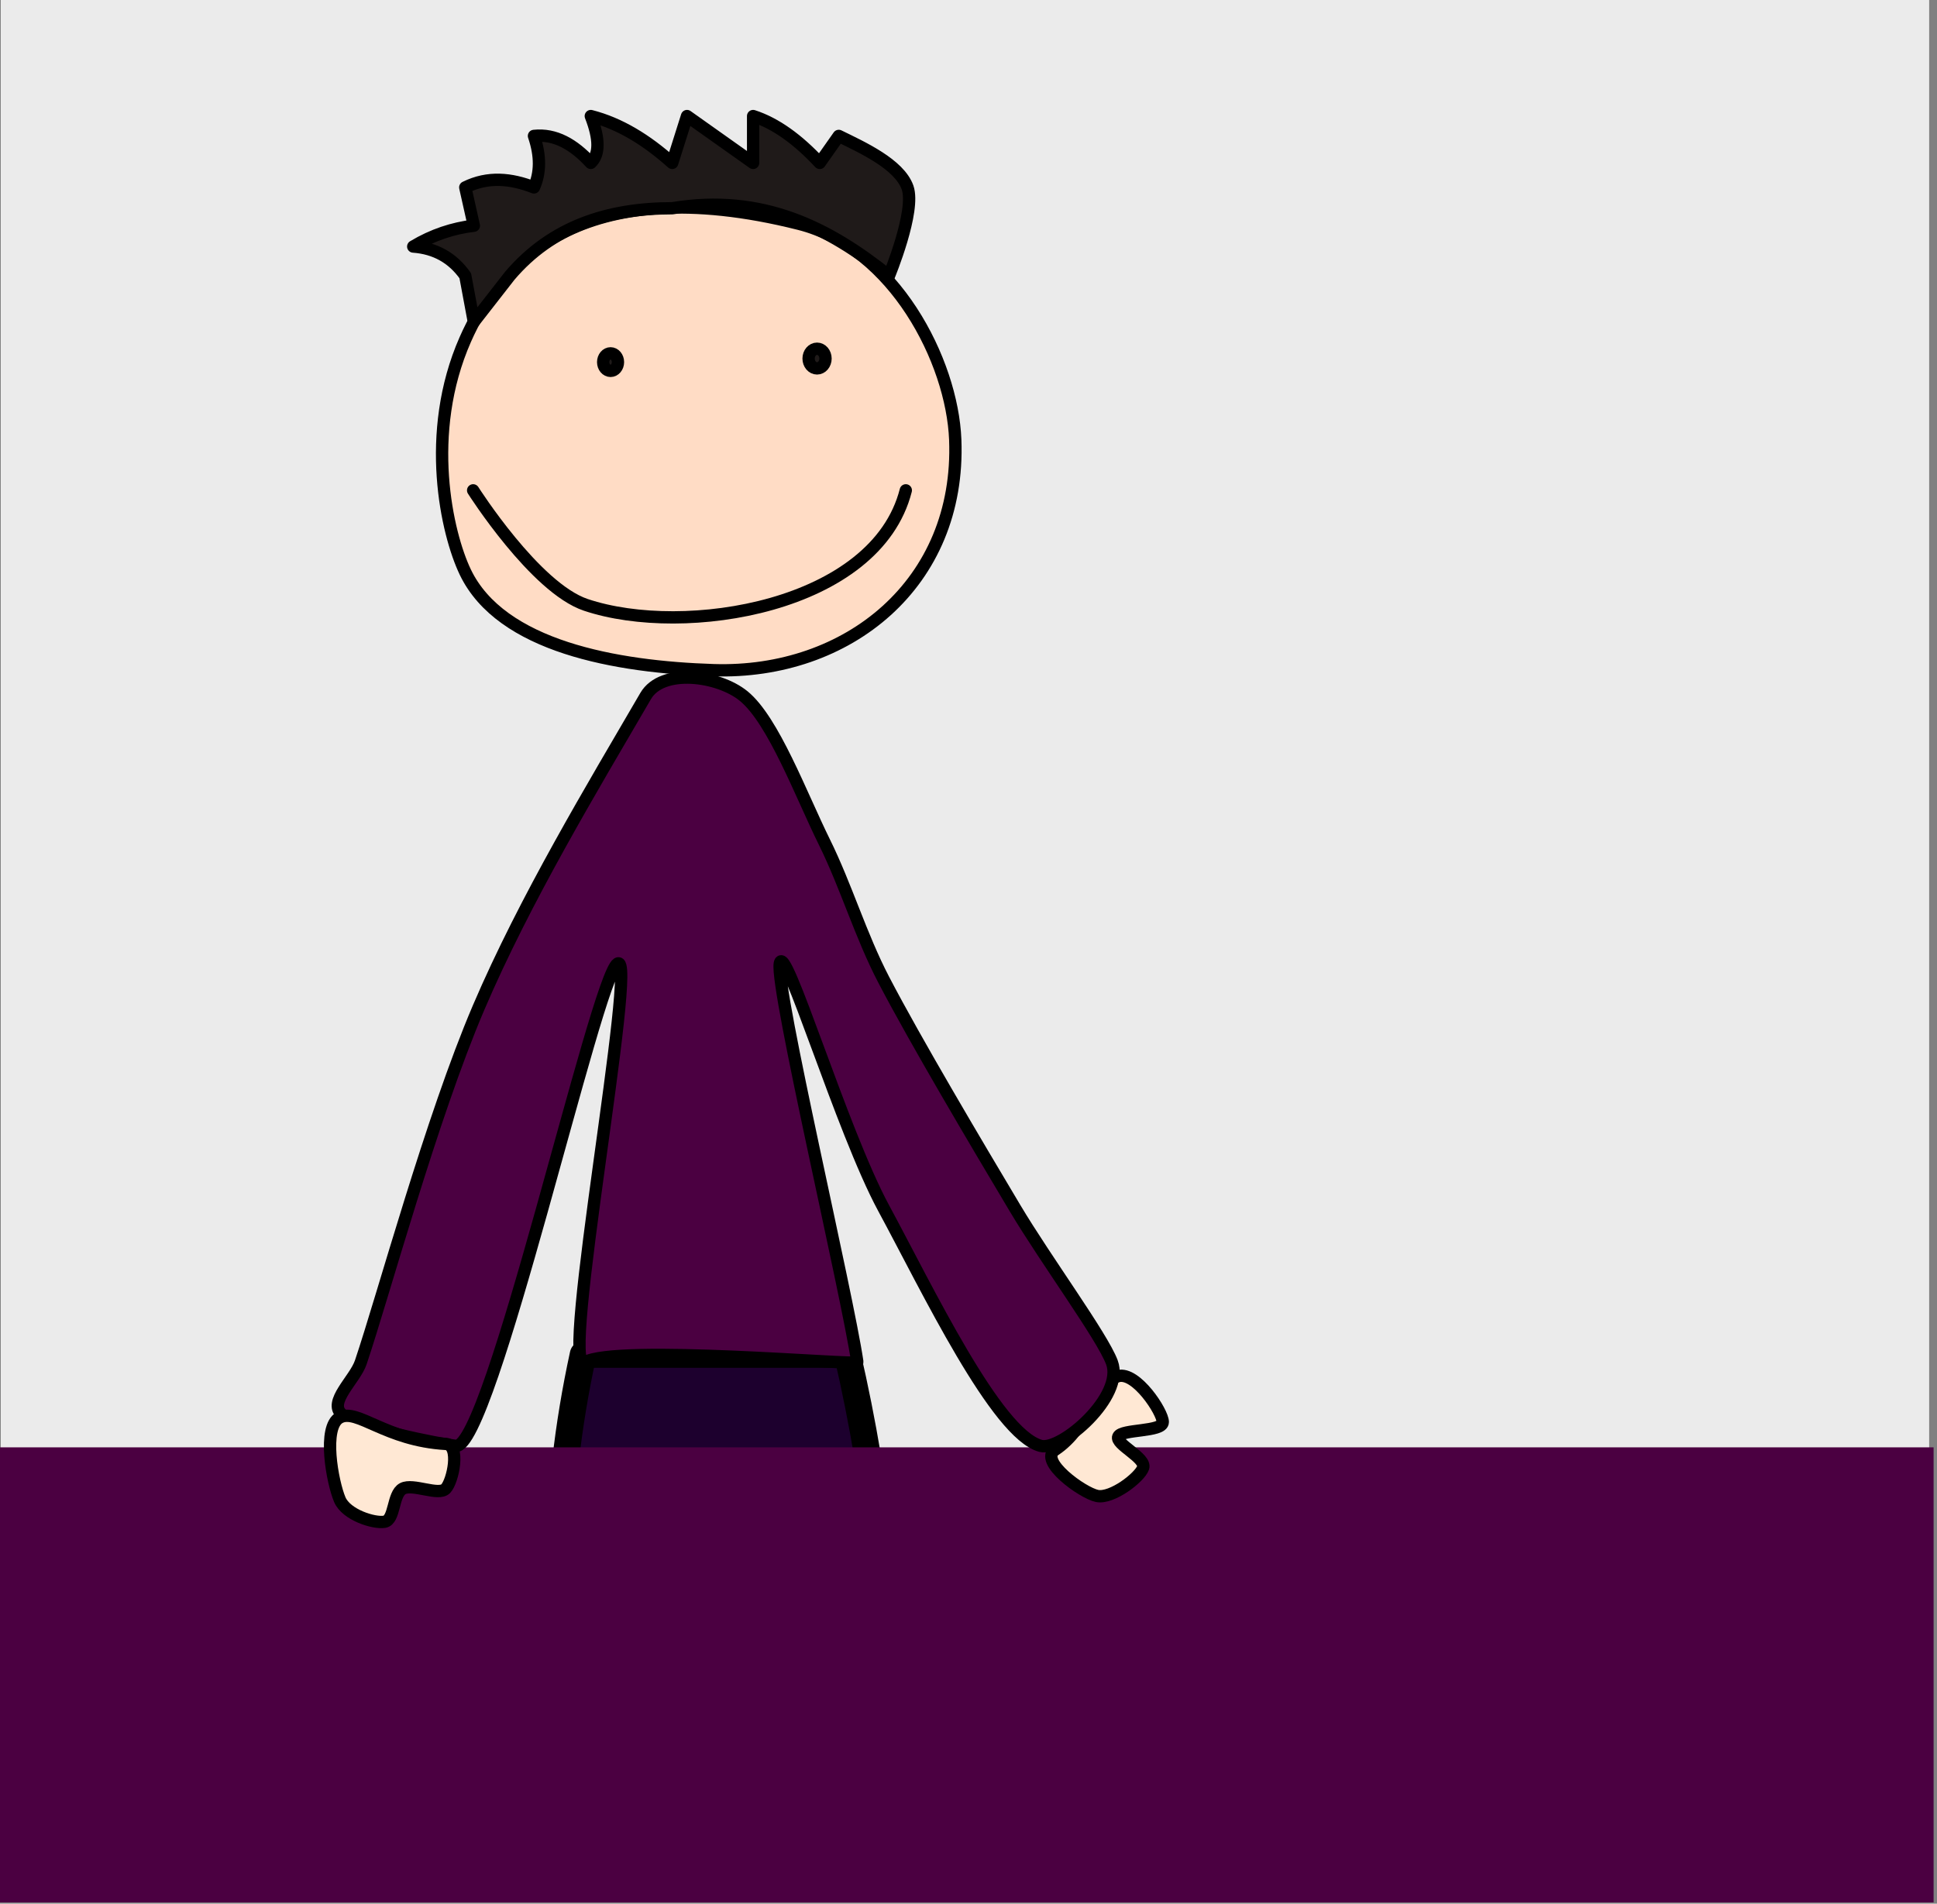 <?xml version="1.0" encoding="UTF-8" standalone="no"?><!DOCTYPE svg PUBLIC "-//W3C//DTD SVG 1.1//EN" "http://www.w3.org/Graphics/SVG/1.1/DTD/svg11.dtd"><svg width="100%" height="100%" viewBox="0 0 472 464" version="1.1" xmlns="http://www.w3.org/2000/svg" xmlns:xlink="http://www.w3.org/1999/xlink" xml:space="preserve" style="fill-rule:evenodd;clip-rule:evenodd;stroke-linecap:round;stroke-linejoin:round;stroke-miterlimit:1.5;"><rect x="0" y="0" width="472" height="464" fill="#808080" stroke="none"/><g><rect x="0.187" y="0" width="469.903" height="462.88" style="fill:#ebebeb;"/><path d="M142.092,330.128c-7.564,34.8 -7.728,68.158 0,99.978l31.673,0c4.208,-19.241 2.525,-38.359 0,-57.46l9.802,57.46l34.129,0c-0.26,-33.667 -3.581,-67.034 -11.223,-99.978l-64.381,0Z" style="fill:#1d002e;stroke:#000;stroke-width:6.5px;"/><rect x="0" y="352.768" width="471.169" height="110.916" style="fill:#4b0041;"/><path d="M272.5,335.408c4.372,-1.126 10.842,8.734 10.842,11.19c0,2.456 -10.042,1.689 -10.842,3.549c-0.8,1.859 6.904,5.197 6.043,7.608c-0.861,2.411 -7.637,7.592 -11.21,6.86c-3.572,-0.733 -14.357,-8.543 -10.224,-11.255c7.682,-5.041 11.019,-16.825 15.391,-17.952Z" style="fill:#ffe8d4;stroke:#000;stroke-width:3px;"/><path d="M181.207,169.647c-6.166,-5.034 -19.874,-6.879 -23.879,0c-12.978,22.292 -29.407,49.512 -40.691,75.912c-11.568,27.065 -23.157,69.957 -28.719,86.476c-1.433,4.256 -8.025,9.675 -4.654,12.641c3.859,3.395 23.898,7.285 27.81,7.731c8.385,0.954 34.161,-114.138 39.395,-117.534c5.234,-3.395 -14.336,100.822 -7.988,97.162c7.687,-4.432 66.56,0.818 66.441,0c-2.441,-16.782 -19.975,-90.903 -18.906,-97.162c1.068,-6.259 15.045,40.621 25.316,59.608c10.597,19.589 27.458,55.043 38.264,57.926c4.96,1.323 20.48,-12.024 17.342,-20.372c-2.39,-6.355 -16.023,-24.857 -23.594,-37.554c-9.268,-15.542 -24.263,-40.813 -32.012,-55.698c-5.633,-10.819 -9.081,-22.669 -14.48,-33.607c-5.688,-11.523 -12.391,-29.608 -19.645,-35.529Z" style="fill:#4b0041;stroke:#000;stroke-width:3px;"/><path d="M113.375,82.756c-10.082,22.892 -4.476,47.322 0,56.672c8.695,18.161 36.684,23.158 60.524,23.918c32.603,1.039 60.239,-21.078 58.871,-56.172c-0.75,-19.224 -14.965,-46.811 -38.074,-52.621c-53.767,-13.517 -73.424,10.274 -81.321,28.203Z" style="fill:#ffdcc5;stroke:#000;stroke-width:3px;"/><path d="M115.295,119.514c0,0 15.085,23.759 27.457,27.914c24.055,8.077 70.723,0.559 77.969,-27.914" style="fill:none;stroke:#000;stroke-width:3px;"/><path d="M115.466,78.441l-2.091,-11.232c-3.095,-4.385 -7.339,-6.727 -12.681,-7.119c4.745,-2.847 9.68,-4.47 14.772,-5.078l-2.091,-9.334c5.565,-2.758 11.148,-2.175 16.739,0c1.569,-3.496 1.67,-7.635 0,-12.551c5.166,-0.554 9.698,2.06 13.849,6.578c2.167,-2.04 2.167,-5.846 0,-11.418c7.06,1.797 13.621,5.839 19.842,11.418l3.605,-11.418l16.106,11.418l0,-11.418c5.54,1.785 10.944,5.736 16.238,11.418l4.627,-6.578c5.712,2.794 14.717,6.871 16.758,12.551c2.041,5.68 -4.514,21.531 -4.514,21.531c-14.612,-11.701 -30.819,-20.091 -52.82,-16.453c-15.638,0.002 -29.318,4.398 -39.582,16.453l-8.757,11.232Z" style="fill:#1f1a19;stroke:#000;stroke-width:3px;"/><ellipse cx="148.781" cy="88.258" rx="1.803" ry="2.139" style="fill:#1f1a19;stroke:#000;stroke-width:3px;"/><ellipse cx="199.098" cy="87.394" rx="2.062" ry="2.399" style="fill:#1f1a19;stroke:#000;stroke-width:3px;"/><path d="M82.807,345.488c-4.302,2.266 -1.816,15.808 0,20.044c1.596,3.722 8.342,5.821 10.896,5.373c2.554,-0.449 1.943,-6.72 4.428,-8.064c2.485,-1.344 8.737,1.818 10.484,0c1.748,-1.818 3.63,-10.696 0,-10.907c-14.68,-0.855 -21.507,-8.713 -25.808,-6.446Z" style="fill:#ffe8d4;stroke:#000;stroke-width:3px;"/></g></svg>